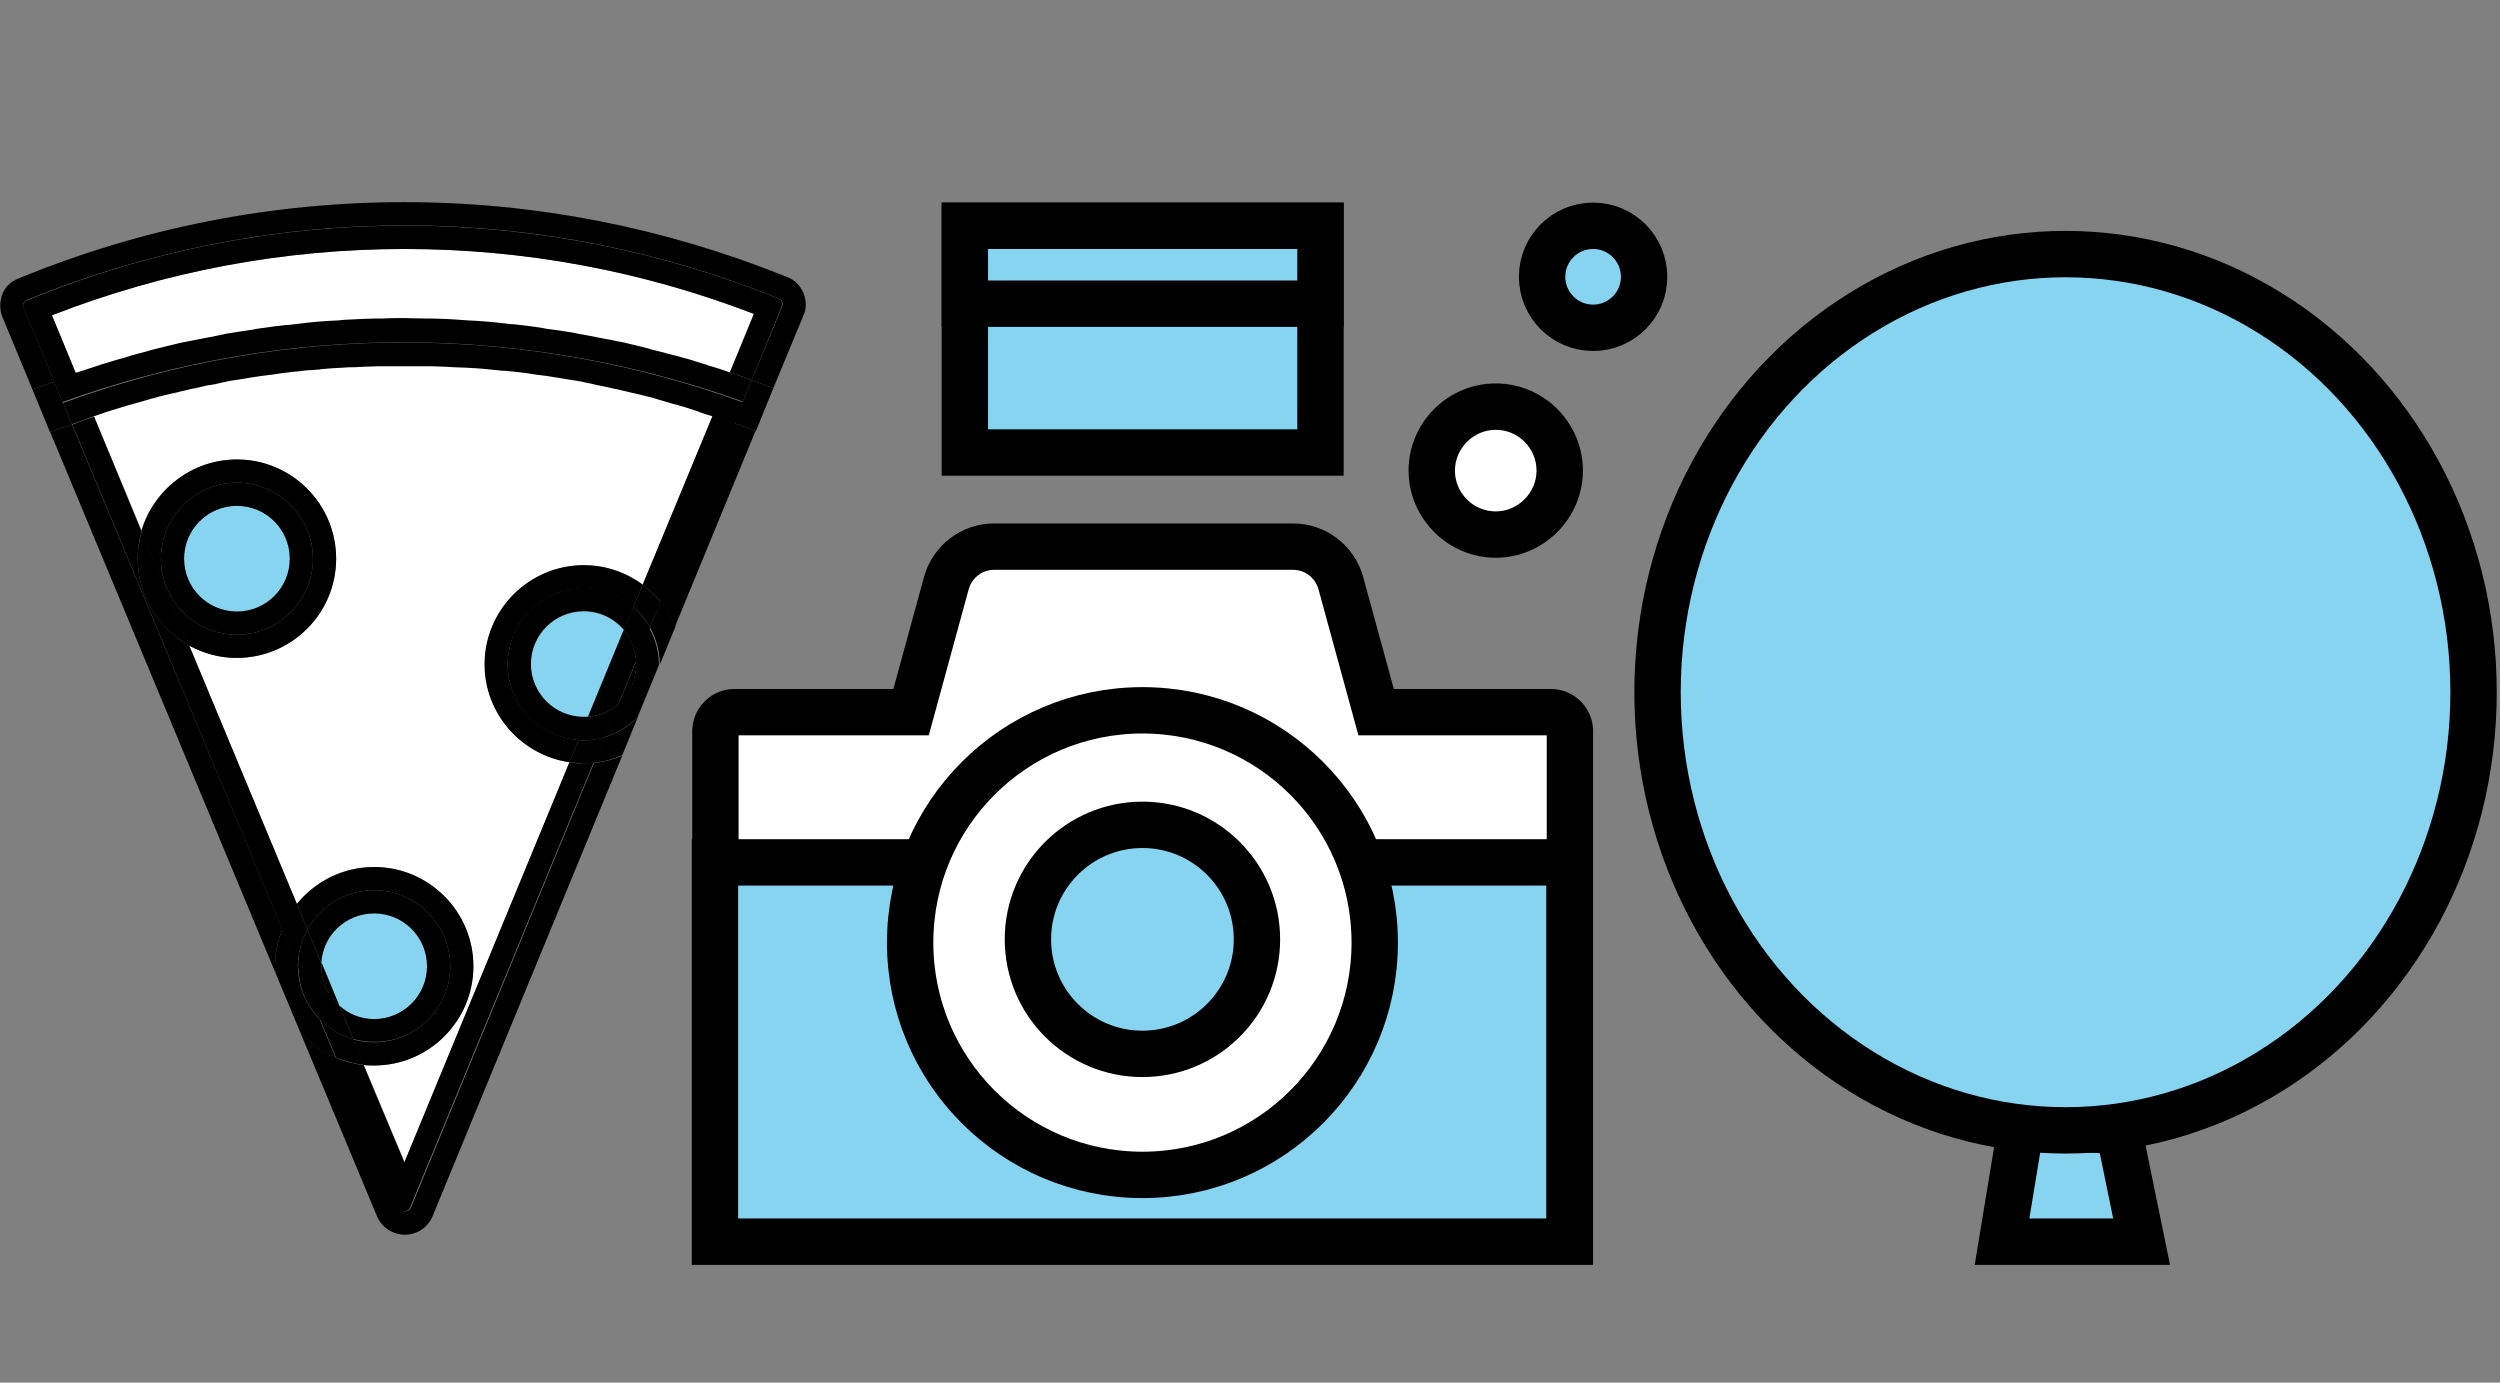 <?xml version="1.0" encoding="utf-8"?>
<!-- Generator: Adobe Illustrator 17.1.0, SVG Export Plug-In . SVG Version: 6.00 Build 0)  -->
<!DOCTYPE svg PUBLIC "-//W3C//DTD SVG 1.1//EN" "http://www.w3.org/Graphics/SVG/1.1/DTD/svg11.dtd">
<svg version="1.1" id="Layer_1" xmlns="http://www.w3.org/2000/svg" xmlns:xlink="http://www.w3.org/1999/xlink" x="0px" y="0px"
	 viewBox="0 0 539.2 298.2" enable-background="new 0 0 539.2 298.2" xml:space="preserve">
<rect x="0" y="0" width="539.2" height="298.2" fill="#808080" stroke="none"/>
<path fill="#FFFFFF" stroke="#000000" stroke-width="10" stroke-miterlimit="10" d="M296.8,153.6l-7.6-27.8
	c-1.3-4.7-5.5-7.9-10.3-7.9h-64.5c-4.8,0-9,3.2-10.3,7.9l-7.6,27.8h-38.1c-2.3,0-4.1,1.9-4.1,4.1v110h184.3v-110
	c0-2.3-1.9-4.1-4.1-4.1H296.8z"/>
<g>
	<path fill="#FFFFFF" d="M162.6,67.7c-24.2-9.3-49.6-14-75.4-14c-26,0-51.6,4.8-76,14.3l5.2,12.6c0,0,0,0,0,0
		c0.1-0.1,0.3-0.1,0.4-0.1c1.3-0.5,2.7-0.9,4-1.3c0.5-0.2,1-0.3,1.5-0.5c1-0.3,2-0.6,3-0.9c0.6-0.2,1.2-0.3,1.8-0.5
		c0.9-0.3,1.8-0.5,2.7-0.8c0.6-0.2,1.3-0.3,1.9-0.5c0.9-0.2,1.7-0.5,2.6-0.7c0.7-0.2,1.3-0.3,2-0.5c0.8-0.2,1.7-0.4,2.5-0.6
		c0.7-0.2,1.4-0.3,2-0.4c0.8-0.2,1.7-0.4,2.5-0.5c0.7-0.1,1.4-0.3,2.1-0.4c0.8-0.2,1.7-0.3,2.5-0.5c0.7-0.1,1.4-0.2,2.1-0.4
		c0.8-0.1,1.7-0.3,2.5-0.4c0.7-0.1,1.4-0.2,2.1-0.3c0.8-0.1,1.7-0.2,2.5-0.4c0.7-0.1,1.4-0.2,2.1-0.3c0.8-0.1,1.7-0.2,2.5-0.3
		c0.7-0.1,1.4-0.2,2.1-0.2c0.9-0.1,1.7-0.2,2.6-0.3c0.7-0.1,1.4-0.1,2-0.2c0.9-0.1,1.8-0.1,2.7-0.2c0.7,0,1.3-0.1,2-0.1
		c0.9-0.1,1.9-0.1,2.8-0.2c0.6,0,1.2-0.1,1.9-0.1c1,0,2.1-0.1,3.1-0.1c0.5,0,1,0,1.6,0c1.6,0,3.1-0.1,4.7-0.1c1.5,0,3.1,0,4.6,0.1
		c0.5,0,1,0,1.5,0c1,0,2.1,0.1,3.1,0.1c0.6,0,1.2,0.1,1.8,0.1c0.9,0,1.9,0.1,2.8,0.2c0.7,0,1.3,0.1,2,0.1c0.9,0.1,1.8,0.1,2.6,0.2
		c0.7,0.1,1.3,0.1,2,0.2c0.9,0.1,1.7,0.2,2.6,0.3c0.7,0.1,1.4,0.2,2.1,0.2c0.8,0.1,1.7,0.2,2.5,0.3c0.7,0.1,1.4,0.2,2.1,0.3
		c0.8,0.1,1.7,0.2,2.5,0.4c0.7,0.1,1.4,0.2,2.1,0.3c0.8,0.1,1.7,0.3,2.5,0.4c0.7,0.1,1.4,0.2,2.1,0.4c0.8,0.1,1.7,0.3,2.5,0.5
		c0.7,0.1,1.4,0.3,2.1,0.4c0.8,0.2,1.7,0.3,2.5,0.5c0.7,0.1,1.4,0.3,2,0.4c0.8,0.2,1.7,0.4,2.5,0.6c0.7,0.2,1.3,0.3,2,0.5
		c0.9,0.2,1.7,0.4,2.6,0.7c0.6,0.2,1.3,0.3,1.9,0.5c0.9,0.2,1.8,0.5,2.7,0.7c0.6,0.2,1.2,0.3,1.8,0.5c1,0.3,1.9,0.6,2.9,0.9
		c0.5,0.2,1,0.3,1.5,0.5c1.4,0.4,2.7,0.9,4.1,1.3c0.1,0,0.2,0.1,0.3,0.1c0,0,0,0,0,0L162.6,67.7z"/>
	<path d="M173.3,63.2c-0.7-1.6-1.9-2.8-3.4-3.4c-26.5-10.7-54.3-16.2-82.7-16.2c-28.6,0-56.6,5.5-83.3,16.5
		c-1.6,0.6-2.8,1.8-3.4,3.4c-0.6,1.6-0.6,3.3,0,4.8L7,84l4.7-1.7L5.1,66.4c-0.3-0.7,0-1.4,0.7-1.7c54.1-22.1,112-20.7,162.2-0.3
		c0.7,0.3,1,1,0.7,1.7L162.1,82l4.7,1.7l6.5-15.7C174,66.5,173.9,64.8,173.3,63.2z"/>
	<path d="M91.8,68.9c-1.5,0-3.1-0.1-4.6-0.1C88.7,68.8,90.3,68.9,91.8,68.9z"/>
	<path d="M52.6,71.6c-0.8,0.1-1.7,0.3-2.5,0.4C50.9,71.9,51.8,71.7,52.6,71.6z"/>
	<path d="M57.2,70.9c-0.8,0.1-1.7,0.2-2.5,0.4C55.6,71.1,56.4,71,57.2,70.9z"/>
	<path d="M110.3,70.1c-0.9-0.1-1.7-0.2-2.6-0.3C108.6,69.9,109.4,70,110.3,70.1z"/>
	<path d="M38.9,74.2c-0.8,0.2-1.7,0.4-2.5,0.6C37.2,74.6,38.1,74.4,38.9,74.2z"/>
	<path d="M43.5,73.3c-0.8,0.2-1.7,0.3-2.5,0.5C41.8,73.6,42.6,73.4,43.5,73.3z"/>
	<path d="M48,72.4c-0.8,0.2-1.7,0.3-2.5,0.5C46.4,72.7,47.2,72.5,48,72.4z"/>
	<path d="M34.4,75.3c-0.9,0.2-1.7,0.4-2.6,0.7C32.6,75.8,33.5,75.5,34.4,75.3z"/>
	<path d="M81,68.9c-1,0-2.1,0.1-3.1,0.1C78.9,69,79.9,69,81,68.9z"/>
	<path d="M96.5,69c-1,0-2.1-0.1-3.1-0.1C94.4,69,95.4,69,96.5,69z"/>
	<path d="M76,69.1c-0.9,0-1.9,0.1-2.8,0.2C74.1,69.2,75.1,69.2,76,69.1z"/>
	<path d="M87.2,68.8c-1.6,0-3.1,0-4.7,0.1C84.1,68.9,85.6,68.8,87.2,68.8z"/>
	<path d="M66.5,69.8c-0.9,0.1-1.7,0.2-2.6,0.3C64.8,70,65.7,69.9,66.5,69.8z"/>
	<path d="M71.2,69.4c-0.9,0.1-1.8,0.1-2.7,0.2C69.5,69.6,70.4,69.5,71.2,69.4z"/>
	<path d="M151.5,78.5c-1-0.3-1.9-0.6-2.9-0.9C149.5,77.9,150.5,78.2,151.5,78.5z"/>
	<path d="M61.9,70.3c-0.8,0.1-1.7,0.2-2.5,0.3C60.2,70.5,61,70.4,61.9,70.3z"/>
	<path d="M101.1,69.3c-0.9-0.1-1.9-0.1-2.8-0.2C99.2,69.2,100.1,69.2,101.1,69.3z"/>
	<path d="M105.7,69.6c-0.9-0.1-1.8-0.1-2.6-0.2C103.9,69.5,104.8,69.5,105.7,69.6z"/>
	<path d="M16.4,80.6C16.4,80.6,16.4,80.6,16.4,80.6L11.2,68c24.4-9.5,50-14.3,76-14.3c25.9,0,51.2,4.7,75.4,14l-5.2,12.6
		c0,0,0,0,0,0c1.5,0.5,3,1,4.5,1.6l0.2,0.1l6.5-15.9c0.3-0.7,0-1.4-0.7-1.7C117.8,44.1,59.8,42.6,5.8,64.8c-0.7,0.3-1,1-0.7,1.7
		l6.6,15.8l0.2-0.1C13.4,81.6,14.9,81.1,16.4,80.6z"/>
	<path d="M124,71.9c-0.8-0.1-1.7-0.3-2.5-0.4C122.3,71.7,123.2,71.8,124,71.9z"/>
	<path d="M142.2,75.8c-0.9-0.2-1.7-0.4-2.6-0.7C140.5,75.4,141.3,75.6,142.2,75.8z"/>
	<path d="M157.1,80.3c-1.4-0.5-2.7-0.9-4.1-1.3C154.4,79.4,155.7,79.8,157.1,80.3z"/>
	<path d="M137.6,74.7c-0.8-0.2-1.7-0.4-2.5-0.6C136,74.3,136.8,74.5,137.6,74.7z"/>
	<path d="M133.1,73.7c-0.8-0.2-1.7-0.4-2.5-0.5C131.4,73.3,132.3,73.5,133.1,73.7z"/>
	<path d="M128.5,72.8c-0.8-0.2-1.7-0.3-2.5-0.5C126.9,72.5,127.7,72.6,128.5,72.8z"/>
	<path d="M114.9,70.6c-0.8-0.1-1.7-0.2-2.5-0.3C113.2,70.4,114,70.5,114.9,70.6z"/>
	<path d="M20.9,79.1c-1.3,0.4-2.7,0.9-4,1.3C18.2,80,19.6,79.6,20.9,79.1z"/>
	<path d="M146.8,77.1c-0.9-0.2-1.8-0.5-2.7-0.7C145,76.6,145.9,76.8,146.8,77.1z"/>
	<path d="M25.4,77.8c-1,0.3-2,0.6-3,0.9C23.4,78.4,24.4,78.1,25.4,77.8z"/>
	<path d="M29.9,76.5c-0.9,0.2-1.8,0.5-2.7,0.8C28.1,77,29,76.7,29.9,76.5z"/>
	<path d="M119.4,71.2c-0.8-0.1-1.7-0.2-2.5-0.4C117.8,71,118.6,71.1,119.4,71.2z"/>
	<path fill="#FFFFFF" d="M51.1,99.1c11.8,0,21.4,9.6,21.4,21.4s-9.6,21.4-21.4,21.4c-3.7,0-7.2-1-10.3-2.7L64,195
		c3.9-4.9,9.9-8,16.7-8c11.8,0,21.4,9.6,21.4,21.4c0,11.8-9.6,21.4-21.4,21.4c-0.7,0-1.5,0-2.2-0.1l8.8,21l35.6-86.3
		c-10.3-1.5-18.3-10.4-18.3-21.1c0-11.8,9.6-21.4,21.4-21.4c4.8,0,9.2,1.6,12.7,4.2l15-36.5c-0.8-0.3-1.6-0.5-2.5-0.8
		c-0.5-0.2-0.9-0.3-1.4-0.5c-1.4-0.4-2.8-0.9-4.2-1.3c0,0-0.1,0-0.1,0c-1.4-0.4-2.8-0.8-4.1-1.2c-0.5-0.1-0.9-0.2-1.4-0.4
		c-1-0.2-1.9-0.5-2.9-0.7c-0.6-0.1-1.1-0.3-1.7-0.4c-0.9-0.2-1.7-0.4-2.6-0.6c-0.6-0.1-1.2-0.3-1.8-0.4c-0.8-0.2-1.7-0.4-2.5-0.5
		c-0.6-0.1-1.2-0.2-1.8-0.4c-0.8-0.2-1.6-0.3-2.5-0.5c-0.6-0.1-1.3-0.2-1.9-0.3c-0.8-0.1-1.6-0.3-2.4-0.4c-0.6-0.1-1.3-0.2-1.9-0.3
		c-0.8-0.1-1.6-0.2-2.4-0.3c-0.6-0.1-1.3-0.2-1.9-0.3c-0.8-0.1-1.6-0.2-2.5-0.3c-0.6-0.1-1.3-0.1-1.9-0.2c-0.8-0.1-1.7-0.2-2.5-0.2
		c-0.6-0.1-1.3-0.1-1.9-0.2c-0.9-0.1-1.7-0.1-2.6-0.2c-0.6,0-1.2-0.1-1.8-0.1c-0.9-0.1-1.8-0.1-2.7-0.1c-0.6,0-1.2-0.1-1.7-0.1
		c-1,0-2-0.1-2.9-0.1c-0.5,0-1,0-1.5,0c-1.5,0-2.9,0-4.4,0c-1.5,0-3,0-4.4,0c-0.5,0-1,0-1.5,0c-1,0-2,0.1-3,0.1
		c-0.6,0-1.2,0.1-1.8,0.1c-0.9,0-1.8,0.1-2.7,0.1c-0.6,0-1.3,0.1-1.9,0.1c-0.8,0.1-1.7,0.1-2.5,0.2c-0.6,0.1-1.3,0.1-1.9,0.2
		c-0.8,0.1-1.6,0.2-2.5,0.2c-0.7,0.1-1.3,0.1-2,0.2c-0.8,0.1-1.6,0.2-2.4,0.3c-0.7,0.1-1.3,0.2-2,0.3c-0.8,0.1-1.6,0.2-2.4,0.3
		c-0.7,0.1-1.3,0.2-2,0.3c-0.8,0.1-1.6,0.3-2.4,0.4c-0.7,0.1-1.3,0.2-2,0.3c-0.8,0.1-1.6,0.3-2.4,0.5c-0.6,0.1-1.3,0.2-1.9,0.4
		c-0.8,0.2-1.6,0.3-2.5,0.5c-0.6,0.1-1.2,0.3-1.9,0.4c-0.8,0.2-1.7,0.4-2.5,0.6c-0.6,0.1-1.2,0.3-1.8,0.4c-0.9,0.2-1.9,0.5-2.8,0.7
		c-0.5,0.1-1,0.3-1.5,0.4c-1.3,0.3-2.6,0.7-3.8,1.1c-0.1,0-0.3,0.1-0.4,0.1c-1.4,0.4-2.8,0.9-4.3,1.3c-0.4,0.1-0.9,0.3-1.3,0.4
		c-0.9,0.3-1.8,0.6-2.6,0.9l10.3,24.7C33.1,105.7,41.4,99.1,51.1,99.1z"/>
	<path fill="#FFFFFF" d="M119.8,81.4c0.8,0.1,1.6,0.3,2.4,0.4C121.4,81.7,120.6,81.5,119.8,81.4z"/>
	<path fill="#FFFFFF" d="M115.4,80.7c0.8,0.1,1.6,0.2,2.4,0.3C117.1,81,116.2,80.9,115.4,80.7z"/>
	<path fill="#FFFFFF" d="M128.4,82.9c0.8,0.2,1.7,0.3,2.5,0.5C130.1,83.3,129.3,83.1,128.4,82.9z"/>
	<path fill="#FFFFFF" d="M137,84.8c1,0.2,1.9,0.5,2.9,0.7C138.9,85.3,138,85.1,137,84.8z"/>
	<path fill="#FFFFFF" d="M132.7,83.8c0.9,0.2,1.7,0.4,2.6,0.6C134.5,84.2,133.6,84,132.7,83.8z"/>
	<path fill="#FFFFFF" d="M141.3,85.9c1.4,0.4,2.8,0.8,4.1,1.2C144,86.7,142.6,86.3,141.3,85.9z"/>
	<path fill="#FFFFFF" d="M145.5,87.1c1.4,0.4,2.8,0.8,4.2,1.3C148.3,87.9,146.9,87.5,145.5,87.1z"/>
	<path fill="#FFFFFF" d="M124.1,82.1c0.8,0.1,1.6,0.3,2.5,0.5C125.8,82.4,124.9,82.3,124.1,82.1z"/>
	<path fill="#FFFFFF" d="M153.6,89.6c-0.8-0.3-1.6-0.5-2.5-0.8C152,89.1,152.8,89.4,153.6,89.6L153.6,89.6z"/>
	<path fill="#FFFFFF" d="M93.1,78.9c1,0,2,0.1,2.9,0.1C95,79,94,79,93.1,78.9z"/>
	<path fill="#FFFFFF" d="M111.1,80.2c0.8,0.1,1.6,0.2,2.5,0.3C112.7,80.4,111.9,80.3,111.1,80.2z"/>
	<path fill="#FFFFFF" d="M43.2,83.5c0.8-0.2,1.6-0.4,2.5-0.5C44.8,83.2,44,83.4,43.2,83.5z"/>
	<path fill="#FFFFFF" d="M47.6,82.6c0.8-0.2,1.6-0.3,2.4-0.5C49.2,82.3,48.4,82.5,47.6,82.6z"/>
	<path fill="#FFFFFF" d="M51.9,81.8c0.8-0.1,1.6-0.3,2.4-0.4C53.5,81.6,52.7,81.7,51.9,81.8z"/>
	<path fill="#FFFFFF" d="M56.3,81.1c0.8-0.1,1.6-0.2,2.4-0.3C57.9,80.9,57.1,81,56.3,81.1z"/>
	<path fill="#FFFFFF" d="M34.2,85.7c0.9-0.2,1.8-0.5,2.8-0.7C36.1,85.2,35.1,85.4,34.2,85.7z"/>
	<path fill="#FFFFFF" d="M24.2,88.6c1.4-0.4,2.8-0.9,4.3-1.3C27,87.7,25.6,88.1,24.2,88.6z"/>
	<path fill="#FFFFFF" d="M20.3,89.9L20.3,89.9c0.9-0.3,1.8-0.6,2.6-0.9C22,89.3,21.1,89.6,20.3,89.9z"/>
	<path fill="#FFFFFF" d="M60.7,80.5c0.8-0.1,1.6-0.2,2.4-0.3C62.3,80.3,61.5,80.4,60.7,80.5z"/>
	<path fill="#FFFFFF" d="M28.9,87.2c1.3-0.4,2.6-0.7,3.8-1.1C31.4,86.4,30.2,86.8,28.9,87.2z"/>
	<path fill="#FFFFFF" d="M38.8,84.5c0.8-0.2,1.7-0.4,2.5-0.6C40.5,84.1,39.6,84.3,38.8,84.5z"/>
	<path fill="#FFFFFF" d="M97.7,79.1c0.9,0,1.8,0.1,2.7,0.1C99.5,79.2,98.6,79.2,97.7,79.1z"/>
	<path fill="#FFFFFF" d="M87.2,78.8c1.5,0,2.9,0,4.4,0C90.1,78.9,88.7,78.8,87.2,78.8z"/>
	<path fill="#FFFFFF" d="M65.1,80c0.8-0.1,1.6-0.2,2.5-0.2C66.7,79.8,65.9,79.9,65.1,80z"/>
	<path fill="#FFFFFF" d="M82.8,78.9c1.5,0,3,0,4.4,0C85.7,78.8,84.2,78.9,82.8,78.9z"/>
	<path fill="#FFFFFF" d="M102.2,79.4c0.9,0.1,1.7,0.1,2.6,0.2C103.9,79.5,103.1,79.4,102.2,79.4z"/>
	<path fill="#FFFFFF" d="M106.7,79.7c0.8,0.1,1.7,0.2,2.5,0.2C108.3,79.9,107.5,79.8,106.7,79.7z"/>
	<path fill="#FFFFFF" d="M78.3,79c1,0,2-0.1,3-0.1C80.3,79,79.3,79,78.3,79z"/>
	<path fill="#FFFFFF" d="M69.5,79.6c0.8-0.1,1.7-0.1,2.5-0.2C71.2,79.5,70.3,79.5,69.5,79.6z"/>
	<path fill="#FFFFFF" d="M73.9,79.3c0.9-0.1,1.8-0.1,2.7-0.1C75.7,79.2,74.8,79.2,73.9,79.3z"/>
	<path d="M88.7,260.3c-0.5,1.3-2.3,1.3-2.8,0l-13.4-32.2c-3-1.3-5.6-3.2-7.8-5.6l16.6,39.8c1,2.4,3.4,4,6,4c0,0,0,0,0,0
		c2.7,0,5-1.6,6-4l40.9-99.3c-1.9,0.8-3.9,1.3-6.1,1.6L88.7,260.3z"/>
	<path d="M158.5,91.3c-0.1,0-0.1,0-0.2-0.1l-15.9,38.5c1.3,1.6,2.4,3.4,3.2,5.4l21.2-51.5l0,0L163,93L158.5,91.3z"/>
	<path d="M60.9,200.4L15.5,91.5c-0.1,0-0.1,0-0.2,0.1l-4.5,1.6L7,84l0,0l52.4,125.8c0-0.5-0.1-0.9-0.1-1.4
		C59.3,205.6,59.9,202.9,60.9,200.4z"/>
	<path d="M157.4,80.4c-0.1,0-0.2-0.1-0.3-0.1C157.2,80.3,157.3,80.3,157.4,80.4z"/>
	<path d="M153,78.9c-0.5-0.2-1-0.3-1.5-0.5C152,78.6,152.5,78.8,153,78.9z"/>
	<path d="M59.3,70.6c-0.7,0.1-1.4,0.2-2.1,0.3C57.9,70.8,58.6,70.7,59.3,70.6z"/>
	<path d="M98.3,69.1c-0.6,0-1.2-0.1-1.8-0.1C97.1,69.1,97.7,69.1,98.3,69.1z"/>
	<path d="M73.2,69.3c-0.7,0-1.3,0.1-2,0.1C71.9,69.4,72.6,69.3,73.2,69.3z"/>
	<path d="M77.9,69c-0.6,0-1.2,0.1-1.9,0.1C76.6,69.1,77.2,69.1,77.9,69z"/>
	<path d="M82.5,68.9c-0.5,0-1,0-1.6,0C81.5,68.9,82,68.9,82.5,68.9z"/>
	<path d="M103,69.4c-0.7,0-1.3-0.1-2-0.1C101.7,69.3,102.4,69.4,103,69.4z"/>
	<path d="M93.4,68.9c-0.5,0-1,0-1.5,0C92.3,68.9,92.9,68.9,93.4,68.9z"/>
	<path d="M121.5,71.5c-0.7-0.1-1.4-0.2-2.1-0.3C120.1,71.3,120.8,71.4,121.5,71.5z"/>
	<path d="M126.1,72.3c-0.7-0.1-1.4-0.2-2.1-0.4C124.7,72.1,125.4,72.2,126.1,72.3z"/>
	<path d="M112.3,70.3c-0.7-0.1-1.4-0.2-2.1-0.2C111,70.1,111.6,70.2,112.3,70.3z"/>
	<path d="M116.9,70.9c-0.7-0.1-1.4-0.2-2.1-0.3C115.5,70.7,116.2,70.8,116.9,70.9z"/>
	<path d="M107.7,69.8c-0.7-0.1-1.3-0.1-2-0.2C106.3,69.7,107,69.7,107.7,69.8z"/>
	<path d="M45.5,72.8c-0.7,0.1-1.4,0.3-2.1,0.4C44.1,73.1,44.8,73,45.5,72.8z"/>
	<path d="M27.2,77.2c-0.6,0.2-1.2,0.3-1.8,0.5C26,77.6,26.6,77.4,27.2,77.2z"/>
	<path d="M31.8,76c-0.6,0.2-1.3,0.3-1.9,0.5C30.5,76.3,31.1,76.2,31.8,76z"/>
	<path d="M68.6,69.6c-0.7,0.1-1.4,0.1-2,0.2C67.2,69.8,67.9,69.7,68.6,69.6z"/>
	<path d="M36.4,74.8c-0.7,0.2-1.3,0.3-2,0.5C35,75.2,35.7,75,36.4,74.8z"/>
	<path d="M22.4,78.7c-0.5,0.2-1,0.3-1.5,0.5C21.4,79,21.9,78.8,22.4,78.7z"/>
	<path d="M16.9,80.4c-0.1,0-0.3,0.1-0.4,0.1C16.6,80.5,16.7,80.5,16.9,80.4z"/>
	<path d="M63.9,70.1c-0.7,0.1-1.4,0.2-2.1,0.2C62.6,70.2,63.2,70.2,63.9,70.1z"/>
	<path d="M54.7,71.3c-0.7,0.1-1.4,0.2-2.1,0.3C53.3,71.5,54,71.4,54.7,71.3z"/>
	<path d="M50.1,72c-0.7,0.1-1.4,0.2-2.1,0.4C48.7,72.2,49.4,72.1,50.1,72z"/>
	<path d="M40.9,73.8c-0.7,0.1-1.4,0.3-2,0.4C39.6,74.1,40.3,73.9,40.9,73.8z"/>
	<path d="M130.6,73.2c-0.7-0.1-1.4-0.3-2.1-0.4C129.2,72.9,129.9,73,130.6,73.2z"/>
	<path d="M135.1,74.1c-0.7-0.2-1.4-0.3-2-0.4C133.8,73.8,134.4,74,135.1,74.1z"/>
	<path d="M139.6,75.2c-0.7-0.2-1.3-0.3-2-0.5C138.3,74.9,139,75,139.6,75.2z"/>
	<path d="M144.1,76.3c-0.6-0.2-1.3-0.3-1.9-0.5C142.8,76,143.5,76.2,144.1,76.3z"/>
	<path d="M148.6,77.6c-0.6-0.2-1.2-0.3-1.8-0.5C147.4,77.3,148,77.4,148.6,77.6z"/>
	<path d="M160.2,86.6l-1.9,4.6c0.1,0,0.1,0,0.2,0.1L163,93l3.8-9.3l-4.7-1.7L160.2,86.6z"/>
	<path d="M15.3,91.6c0.1,0,0.1,0,0.2-0.1l-1.9-4.6l-1.9-4.6L7,84l3.8,9.2L15.3,91.6z"/>
	<path d="M160.2,86.6l1.9-4.6l-0.2-0.1c-1.5-0.5-3-1.1-4.5-1.6c-0.1,0-0.2-0.1-0.3-0.1c-1.4-0.5-2.7-0.9-4.1-1.3
		c-0.5-0.2-1-0.3-1.5-0.5c-1-0.3-1.9-0.6-2.9-0.9c-0.6-0.2-1.2-0.3-1.8-0.5c-0.9-0.2-1.8-0.5-2.7-0.7c-0.6-0.2-1.3-0.3-1.9-0.5
		c-0.9-0.2-1.7-0.4-2.6-0.7c-0.7-0.2-1.3-0.3-2-0.5c-0.8-0.2-1.7-0.4-2.5-0.6c-0.7-0.2-1.4-0.3-2-0.4c-0.8-0.2-1.7-0.4-2.5-0.5
		c-0.7-0.1-1.4-0.3-2.1-0.4c-0.8-0.2-1.7-0.3-2.5-0.5c-0.7-0.1-1.4-0.2-2.1-0.4c-0.8-0.1-1.7-0.3-2.5-0.4c-0.7-0.1-1.4-0.2-2.1-0.3
		c-0.8-0.1-1.7-0.2-2.5-0.4c-0.7-0.1-1.4-0.2-2.1-0.3c-0.8-0.1-1.7-0.2-2.5-0.3c-0.7-0.1-1.4-0.2-2.1-0.2c-0.9-0.1-1.7-0.2-2.6-0.3
		c-0.7-0.1-1.3-0.1-2-0.2c-0.9-0.1-1.8-0.1-2.6-0.2c-0.7,0-1.3-0.1-2-0.1c-0.9-0.1-1.9-0.1-2.8-0.2c-0.6,0-1.2-0.1-1.8-0.1
		c-1,0-2.1-0.1-3.1-0.1c-0.5,0-1,0-1.5,0c-1.5,0-3.1-0.1-4.6-0.1c-1.6,0-3.1,0-4.7,0.1c-0.5,0-1,0-1.6,0c-1,0-2.1,0.1-3.1,0.1
		c-0.6,0-1.2,0.1-1.9,0.1c-0.9,0-1.9,0.1-2.8,0.2c-0.7,0-1.3,0.1-2,0.1c-0.9,0.1-1.8,0.1-2.7,0.2c-0.7,0.1-1.4,0.1-2,0.2
		c-0.9,0.1-1.7,0.2-2.6,0.3c-0.7,0.1-1.4,0.2-2.1,0.2c-0.8,0.1-1.7,0.2-2.5,0.3c-0.7,0.1-1.4,0.2-2.1,0.3c-0.8,0.1-1.7,0.2-2.5,0.4
		c-0.7,0.1-1.4,0.2-2.1,0.3c-0.8,0.1-1.7,0.3-2.5,0.4c-0.7,0.1-1.4,0.2-2.1,0.4c-0.8,0.2-1.7,0.3-2.5,0.5c-0.7,0.1-1.4,0.3-2.1,0.4
		c-0.8,0.2-1.7,0.3-2.5,0.5c-0.7,0.1-1.4,0.3-2,0.4c-0.8,0.2-1.7,0.4-2.5,0.6c-0.7,0.2-1.3,0.3-2,0.5c-0.9,0.2-1.7,0.4-2.6,0.7
		c-0.6,0.2-1.3,0.3-1.9,0.5c-0.9,0.2-1.8,0.5-2.7,0.8c-0.6,0.2-1.2,0.3-1.8,0.5c-1,0.3-2,0.6-3,0.9c-0.5,0.2-1,0.3-1.5,0.5
		c-1.3,0.4-2.7,0.9-4,1.3c-0.1,0-0.3,0.1-0.4,0.1c-1.5,0.5-3,1.1-4.5,1.6l-0.2,0.1l1.9,4.6C62.6,69,114.3,70.1,160.2,86.6z"/>
	<path d="M72,79.4c0.6,0,1.2-0.1,1.9-0.1C73.3,79.3,72.7,79.3,72,79.4z"/>
	<path d="M138.6,126.1c1.4,1.1,2.8,2.3,3.9,3.7l15.9-38.5c-1.6-0.6-3.2-1.1-4.7-1.6L138.6,126.1z"/>
	<path d="M63.1,80.2c0.7-0.1,1.3-0.2,2-0.2C64.4,80.1,63.8,80.2,63.1,80.2z"/>
	<path d="M67.6,79.8c0.6-0.1,1.3-0.1,1.9-0.2C68.8,79.6,68.2,79.7,67.6,79.8z"/>
	<path d="M96,79c0.6,0,1.2,0.1,1.7,0.1C97.1,79.1,96.6,79,96,79z"/>
	<path d="M122.8,164.4l-35.6,86.3l-8.8-21c-2.1-0.2-4.2-0.8-6.1-1.6l13.4,32.2c0.5,1.3,2.3,1.3,2.8,0l39.5-95.8
		c-0.8,0.1-1.5,0.1-2.3,0.1C124.8,164.7,123.8,164.6,122.8,164.4z"/>
	<path d="M91.6,78.9c0.5,0,1,0,1.5,0C92.6,78.9,92.1,78.9,91.6,78.9z"/>
	<path d="M81.3,78.9c0.5,0,1,0,1.5,0C82.3,78.9,81.8,78.9,81.3,78.9z"/>
	<path d="M76.6,79.1c0.6,0,1.2-0.1,1.8-0.1C77.7,79,77.1,79.1,76.6,79.1z"/>
	<path d="M54.3,81.4c0.7-0.1,1.3-0.2,2-0.3C55.7,81.2,55,81.3,54.3,81.4z"/>
	<path d="M32.7,86.1c0.5-0.1,1-0.3,1.5-0.4C33.7,85.8,33.2,85.9,32.7,86.1z"/>
	<path d="M37,85c0.6-0.1,1.2-0.3,1.8-0.4C38.2,84.7,37.6,84.8,37,85z"/>
	<path d="M28.4,87.3c0.1,0,0.3-0.1,0.4-0.1C28.7,87.2,28.6,87.2,28.4,87.3z"/>
	<path d="M22.9,89c0.4-0.1,0.9-0.3,1.3-0.4C23.8,88.7,23.3,88.9,22.9,89z"/>
	<path d="M50,82.2c0.7-0.1,1.3-0.2,2-0.3C51.3,82,50.6,82.1,50,82.2z"/>
	<path d="M104.8,79.6c0.6,0.1,1.3,0.1,1.9,0.2C106,79.7,105.4,79.6,104.8,79.6z"/>
	<path d="M58.7,80.8c0.7-0.1,1.3-0.2,2-0.3C60,80.6,59.4,80.7,58.7,80.8z"/>
	<path d="M41.3,83.9c0.6-0.1,1.2-0.3,1.9-0.4C42.6,83.7,41.9,83.8,41.3,83.9z"/>
	<path d="M45.6,83c0.6-0.1,1.3-0.3,1.9-0.4C46.9,82.8,46.3,82.9,45.6,83z"/>
	<path d="M100.4,79.3c0.6,0,1.2,0.1,1.8,0.1C101.6,79.3,101,79.3,100.4,79.3z"/>
	<path d="M126.6,82.6c0.6,0.1,1.2,0.2,1.8,0.4C127.8,82.8,127.2,82.7,126.6,82.6z"/>
	<path d="M135.3,84.4c0.6,0.1,1.1,0.3,1.7,0.4C136.4,84.7,135.9,84.6,135.3,84.4z"/>
	<path d="M130.9,83.5c0.6,0.1,1.2,0.3,1.8,0.4C132.1,83.7,131.5,83.6,130.9,83.5z"/>
	<path d="M122.2,81.8c0.6,0.1,1.3,0.2,1.9,0.3C123.5,82,122.9,81.9,122.2,81.8z"/>
	<path d="M139.9,85.6c0.5,0.1,0.9,0.2,1.4,0.4C140.8,85.8,140.3,85.7,139.9,85.6z"/>
	<path d="M149.7,88.4c0.5,0.1,0.9,0.3,1.4,0.5C150.7,88.7,150.2,88.5,149.7,88.4z"/>
	<path d="M145.4,87.1c0,0,0.1,0,0.1,0C145.5,87.1,145.4,87.1,145.4,87.1z"/>
	<path d="M117.9,81.1c0.6,0.1,1.3,0.2,1.9,0.3C119.1,81.3,118.5,81.2,117.9,81.1z"/>
	<path d="M40.8,139.2c-6.6-3.6-11.1-10.7-11.1-18.7c0-2,0.3-4,0.8-5.9L20.3,89.9c-1.6,0.5-3.2,1.1-4.7,1.7l45.3,108.9
		c0.8-2,1.9-3.8,3.2-5.4L40.8,139.2z"/>
	<path d="M113.5,80.5c0.6,0.1,1.3,0.2,1.9,0.3C114.8,80.7,114.1,80.6,113.5,80.5z"/>
	<path d="M109.1,80c0.6,0.1,1.3,0.1,1.9,0.2C110.4,80.1,109.8,80.1,109.1,80z"/>
	<path d="M13.6,86.9l1.9,4.6c1.6-0.6,3.1-1.1,4.7-1.7l0,0c0.9-0.3,1.8-0.6,2.6-0.9c0.4-0.1,0.9-0.3,1.3-0.4c1.4-0.4,2.8-0.9,4.3-1.3
		c0.1,0,0.3-0.1,0.4-0.1c1.3-0.4,2.6-0.7,3.8-1.1c0.5-0.1,1-0.3,1.5-0.4c0.9-0.2,1.8-0.5,2.8-0.7c0.6-0.1,1.2-0.3,1.8-0.4
		c0.8-0.2,1.7-0.4,2.5-0.6c0.6-0.1,1.2-0.3,1.9-0.4c0.8-0.2,1.6-0.4,2.5-0.5c0.6-0.1,1.3-0.3,1.9-0.4c0.8-0.2,1.6-0.3,2.4-0.5
		c0.7-0.1,1.3-0.2,2-0.3c0.8-0.1,1.6-0.3,2.4-0.4c0.7-0.1,1.3-0.2,2-0.3c0.8-0.1,1.6-0.2,2.4-0.3c0.7-0.1,1.3-0.2,2-0.3
		c0.8-0.1,1.6-0.2,2.4-0.3c0.7-0.1,1.3-0.2,2-0.2c0.8-0.1,1.6-0.2,2.5-0.2c0.6-0.1,1.3-0.1,1.9-0.2c0.8-0.1,1.7-0.1,2.5-0.2
		c0.6,0,1.2-0.1,1.9-0.1c0.9-0.1,1.8-0.1,2.7-0.1c0.6,0,1.2-0.1,1.8-0.1c1,0,2-0.1,3-0.1c0.5,0,1,0,1.5,0c1.5,0,3,0,4.4,0
		c1.5,0,2.9,0,4.4,0c0.5,0,1,0,1.5,0c1,0,2,0.1,2.9,0.1c0.6,0,1.2,0.1,1.7,0.1c0.9,0,1.8,0.1,2.7,0.1c0.6,0,1.2,0.1,1.8,0.1
		c0.9,0.1,1.7,0.1,2.6,0.2c0.6,0.1,1.3,0.1,1.9,0.2c0.8,0.1,1.7,0.2,2.5,0.2c0.6,0.1,1.3,0.1,1.9,0.2c0.8,0.1,1.6,0.2,2.5,0.3
		c0.6,0.1,1.3,0.2,1.9,0.3c0.8,0.1,1.6,0.2,2.4,0.3c0.6,0.1,1.3,0.2,1.9,0.3c0.8,0.1,1.6,0.3,2.4,0.4c0.6,0.1,1.3,0.2,1.9,0.3
		c0.8,0.1,1.6,0.3,2.5,0.5c0.6,0.1,1.2,0.2,1.8,0.4c0.8,0.2,1.7,0.3,2.5,0.5c0.6,0.1,1.2,0.3,1.8,0.4c0.9,0.2,1.7,0.4,2.6,0.6
		c0.6,0.1,1.1,0.3,1.7,0.4c1,0.2,1.9,0.5,2.9,0.7c0.5,0.1,0.9,0.2,1.4,0.4c1.4,0.4,2.8,0.8,4.1,1.2c0,0,0.1,0,0.1,0
		c1.4,0.4,2.8,0.8,4.2,1.3c0.5,0.1,0.9,0.3,1.4,0.5c0.8,0.3,1.6,0.5,2.5,0.8l0,0c1.6,0.5,3.2,1.1,4.7,1.6l1.9-4.6
		C114.3,70.1,62.6,69,13.6,86.9z"/>
	<circle fill="#86D4EF" cx="51.1" cy="120.5" r="11.4"/>
	<path d="M72.5,120.5c0-11.8-9.6-21.4-21.4-21.4c-9.8,0-18,6.6-20.6,15.5l10.2,24.6c3.1,1.7,6.6,2.7,10.3,2.7
		C62.9,141.9,72.5,132.3,72.5,120.5z M34.7,120.5c0-9,7.4-16.4,16.4-16.4s16.4,7.4,16.4,16.4s-7.4,16.4-16.4,16.4
		S34.7,129.5,34.7,120.5z"/>
	<path d="M29.7,120.5c0,8.1,4.5,15.1,11.1,18.7l-10.2-24.6C30,116.5,29.7,118.4,29.7,120.5z"/>
	<path d="M67.5,120.5c0-9-7.4-16.4-16.4-16.4s-16.4,7.4-16.4,16.4s7.4,16.4,16.4,16.4S67.5,129.5,67.5,120.5z M39.7,120.5
		c0-6.3,5.1-11.4,11.4-11.4s11.4,5.1,11.4,11.4s-5.1,11.4-11.4,11.4S39.7,126.8,39.7,120.5z"/>
	<path fill="#86D4EF" d="M125.9,131.9c-6.3,0-11.4,5.1-11.4,11.4s5.1,11.4,11.4,11.4c0.3,0,0.6,0,1,0l7.7-18.7
		C132.4,133.4,129.3,131.9,125.9,131.9z"/>
	<path d="M137.2,143.3c0-0.2,0-0.5,0-0.7l-3.8,9.3C135.8,149.7,137.2,146.7,137.2,143.3z"/>
	<path d="M133.4,151.8l3.8-9.3c-0.2-2.5-1.1-4.8-2.7-6.6l-7.7,18.7C129.3,154.4,131.6,153.4,133.4,151.8z"/>
	<path d="M104.5,143.3c0,10.7,8,19.6,18.3,21.1l2-4.8c-8.5-0.6-15.3-7.7-15.3-16.3c0-9,7.4-16.4,16.4-16.4c4.1,0,7.9,1.5,10.7,4
		l2-4.8c-3.6-2.6-7.9-4.2-12.7-4.2C114.1,121.9,104.5,131.5,104.5,143.3z"/>
	<path d="M140.2,135.3c1.3,2.4,2.1,5.1,2.1,7.9c0,0.1,0,0.1,0,0.2l3.4-8.3c-0.8-2-1.9-3.8-3.2-5.4L140.2,135.3z"/>
	<path d="M130.4,159l-2.3,5.5c2.1-0.2,4.2-0.8,6.1-1.6l3.4-8.3C135.7,156.7,133.2,158.2,130.4,159z"/>
	<path d="M124.8,159.6l-2,4.8c1,0.1,2,0.2,3.1,0.2c0.8,0,1.5,0,2.3-0.1l2.3-5.5c-1.5,0.4-3,0.7-4.6,0.7
		C125.5,159.7,125.1,159.6,124.8,159.6z"/>
	<path d="M138.6,126.1l-2,4.8c1.4,1.2,2.7,2.7,3.6,4.4l2.3-5.5C141.3,128.4,140,127.2,138.6,126.1z"/>
	<path d="M109.5,143.3c0,8.7,6.8,15.8,15.3,16.3l2.1-5c-0.3,0-0.6,0-1,0c-6.3,0-11.4-5.1-11.4-11.4s5.1-11.4,11.4-11.4
		c3.5,0,6.6,1.6,8.7,4l2.1-5c-2.9-2.5-6.6-4-10.7-4C116.8,126.9,109.5,134.2,109.5,143.3z"/>
	<path d="M137.2,143.3c0,3.4-1.5,6.4-3.9,8.5l-3,7.2c2.8-0.8,5.2-2.3,7.2-4.3l4.6-11.2c0-0.1,0-0.1,0-0.2c0-2.9-0.8-5.6-2.1-7.9
		l-3,7.2C137.2,142.8,137.2,143,137.2,143.3z"/>
	<path d="M126.8,154.6l-2.1,5c0.4,0,0.7,0.1,1.1,0.1c1.6,0,3.1-0.2,4.6-0.7l3-7.2C131.6,153.4,129.3,154.4,126.8,154.6z"/>
	<path d="M136.6,130.9l-2.1,5c1.5,1.8,2.5,4.1,2.7,6.6l3-7.2C139.3,133.6,138,132.2,136.6,130.9z"/>
	<path fill="#86D4EF" d="M92.1,208.4c0-6.3-5.1-11.4-11.4-11.4c-6.1,0-11,4.7-11.4,10.7l3.8,9.2c2,1.8,4.6,2.9,7.5,2.9
		C87,219.8,92.1,214.7,92.1,208.4z"/>
	<path d="M69.3,208.4c0,3.4,1.5,6.5,3.9,8.5l-3.8-9.2C69.3,207.9,69.3,208.2,69.3,208.4z"/>
	<path d="M102.1,208.4c0-11.8-9.6-21.4-21.4-21.4c-6.7,0-12.7,3.1-16.7,8l2.3,5.5c2.8-5.1,8.2-8.5,14.4-8.5c9,0,16.4,7.4,16.4,16.4
		s-7.4,16.4-16.4,16.4c-1.6,0-3.1-0.2-4.5-0.6l2.3,5.5c0.7,0.1,1.5,0.1,2.2,0.1C92.5,229.8,102.1,220.2,102.1,208.4z"/>
	<path d="M72.4,228.1l-3.5-8.3c-2.8-2.9-4.6-6.8-4.6-11.1l-3.4-8.3c-1,2.5-1.6,5.2-1.6,8c0,0.5,0,0.9,0.1,1.4l5.3,12.7
		C66.8,224.9,69.4,226.8,72.4,228.1z"/>
	<path d="M76.2,224.1c-2.8-0.8-5.3-2.3-7.2-4.3l3.5,8.3c1.9,0.8,3.9,1.3,6.1,1.6L76.2,224.1z"/>
	<path d="M66.3,200.5L64,195c-1.3,1.6-2.4,3.4-3.2,5.4l3.4,8.3c0-0.1,0-0.2,0-0.3C64.3,205.5,65,202.8,66.3,200.5z"/>
	<path d="M97.1,208.4c0-9-7.4-16.4-16.4-16.4c-6.2,0-11.6,3.4-14.4,8.5l3,7.2c0.3-6,5.3-10.7,11.4-10.7c6.3,0,11.4,5.1,11.4,11.4
		s-5.1,11.4-11.4,11.4c-2.9,0-5.5-1.1-7.5-2.9l3,7.2c1.4,0.4,3,0.6,4.5,0.6C89.7,224.8,97.1,217.4,97.1,208.4z"/>
	<path d="M69,219.8l-4.6-11.1C64.4,213,66.1,216.9,69,219.8z"/>
	<path d="M76.2,224.1l-3-7.2c-2.4-2.1-3.9-5.1-3.9-8.5c0-0.2,0-0.4,0-0.7l-3-7.2c-1.3,2.3-2,5-2,7.9c0,0.1,0,0.2,0,0.3l4.6,11.1
		C70.9,221.8,73.4,223.3,76.2,224.1z"/>
</g>
<g>
	<polygon fill="#86D4EF" stroke="#000000" stroke-width="10" stroke-miterlimit="10" points="435.9,242.9 431.8,267.8 461.9,267.8 
		457,243.9 	"/>
	<ellipse fill="#86D4EF" stroke="#000000" stroke-width="10" stroke-miterlimit="10" cx="445.5" cy="149.3" rx="88" ry="94.5"/>
</g>
<rect x="154.2" y="186" fill="#86D4EF" stroke="#000000" stroke-width="10" stroke-miterlimit="10" width="184.3" height="81.8"/>
<circle fill="#FFFFFF" stroke="#000000" stroke-width="10" stroke-miterlimit="10" cx="246.4" cy="203.3" r="50.1"/>
<circle fill="#86D4EF" stroke="#000000" stroke-width="10" stroke-miterlimit="10" cx="246.4" cy="202.6" r="24.7"/>
<rect x="208.1" y="48.7" fill="#86D4EF" stroke="#000000" stroke-width="10" stroke-miterlimit="10" width="76.7" height="48.9"/>
<rect x="208.1" y="48.7" fill="#86D4EF" stroke="#000000" stroke-width="10" stroke-miterlimit="10" width="76.7" height="16.8"/>
<circle fill="#86D4EF" stroke="#000000" stroke-width="10" stroke-miterlimit="10" cx="343.6" cy="59.7" r="11"/>
<g>
	<path fill="#FFFFFF" d="M322.6,115.4c-7.6,0-13.8-6.2-13.8-13.8c0-7.6,6.2-13.8,13.8-13.8s13.8,6.2,13.8,13.8
		C336.5,109.2,330.3,115.4,322.6,115.4z"/>
	<path d="M322.6,92.7c4.9,0,8.8,4,8.8,8.8s-4,8.8-8.8,8.8c-4.9,0-8.8-4-8.8-8.8S317.8,92.7,322.6,92.7 M322.6,82.7
		c-10.4,0-18.8,8.5-18.8,18.8s8.5,18.8,18.8,18.8s18.8-8.5,18.8-18.8S333,82.7,322.6,82.7L322.6,82.7z"/>
</g>
</svg>
